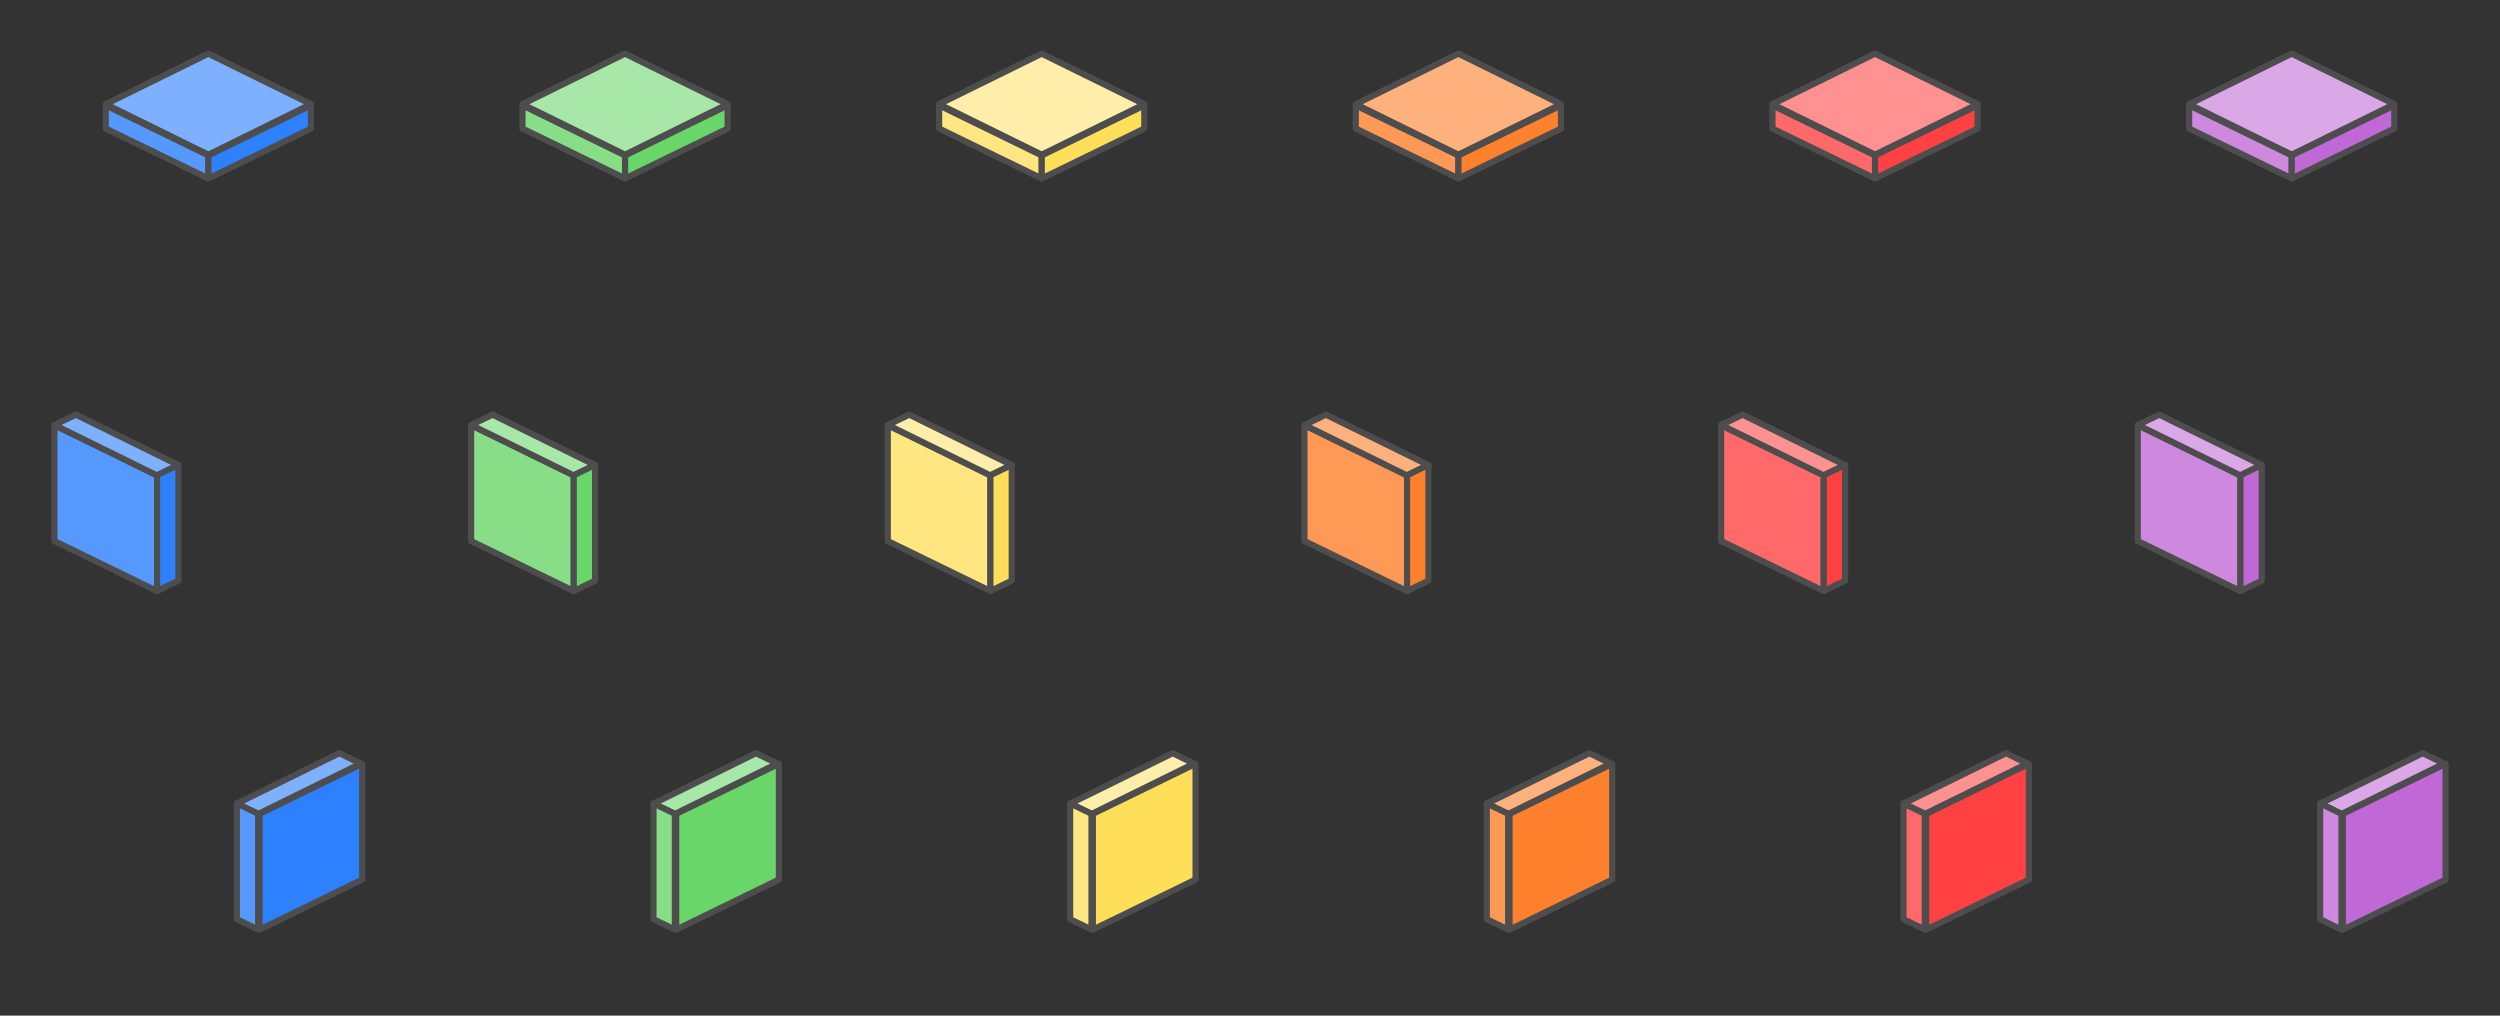 <?xml version="1.0" encoding="UTF-8" standalone="no"?>
<!-- Created with Inkscape (http://www.inkscape.org/) -->

<svg
   xmlns:dc="http://purl.org/dc/elements/1.1/"
   xmlns:cc="http://creativecommons.org/ns#"
   xmlns:rdf="http://www.w3.org/1999/02/22-rdf-syntax-ns#"
   xmlns:svg="http://www.w3.org/2000/svg"
   xmlns="http://www.w3.org/2000/svg"
   xmlns:sodipodi="http://sodipodi.sourceforge.net/DTD/sodipodi-0.dtd"
   xmlns:inkscape="http://www.inkscape.org/namespaces/inkscape"
   width="384"
   height="156"
   id="svg3804"
   version="1.1"
   inkscape:version="0.48.5 r10040"
   sodipodi:docname="bloks-parts-colors - pad.svg"
   inkscape:export-filename="bpp.png"
   inkscape:export-xdpi="90"
   inkscape:export-ydpi="90">
  <rect width="100%" height="100%" fill="#333333" stroke="none"/>
  <defs
     id="defs3806" />
  <sodipodi:namedview
     id="base"
     pagecolor="#ffffff"
     bordercolor="#666666"
     borderopacity="1.0"
     inkscape:pageopacity="0.0"
     inkscape:pageshadow="2"
     inkscape:zoom="1.9822561"
     inkscape:cx="171.67018"
     inkscape:cy="59.071398"
     inkscape:document-units="px"
     inkscape:current-layer="g3003"
     showgrid="true"
     inkscape:window-width="1366"
     inkscape:window-height="706"
     inkscape:window-x="-8"
     inkscape:window-y="-8"
     inkscape:window-maximized="1"
     inkscape:snap-grids="false">
    <inkscape:grid
       type="xygrid"
       id="grid2986"
       empspacing="5"
       visible="true"
       enabled="true"
       snapvisiblegridlinesonly="true"
       spacingx="32px"
       spacingy="74px" />
  </sodipodi:namedview>
  <g
     inkscape:label="Layer 1"
     inkscape:groupmode="layer"
     id="layer1"
     transform="translate(0,-896.362)">
    <g
       id="g3003"
       transform="translate(0,19.643)">
      <path
         sodipodi:nodetypes="ccccc"
         inkscape:connector-curvature="0"
         id="path3787-1"
         d="m 311.638,994.036 0,17.786 -15.776,7.687 0,-17.786 z"
         style="fill:#ff4141;fill-opacity:1;stroke:#4d4d4d;stroke-width:0.948;stroke-linecap:round;stroke-linejoin:round;stroke-miterlimit:4;stroke-opacity:1;stroke-dasharray:none" />
      <path
         sodipodi:nodetypes="ccccc"
         inkscape:connector-curvature="0"
         id="path3787-4"
         d="m 328.362,942.036 0,17.786 15.776,7.687 0,-17.786 z"
         style="fill:#ce88de;fill-opacity:1;stroke:#4d4d4d;stroke-width:0.948;stroke-linecap:round;stroke-linejoin:round;stroke-miterlimit:4;stroke-opacity:1;stroke-dasharray:none" />
      <path
         style="fill:#87de87;fill-opacity:1;stroke:#4d4d4d;stroke-width:0.948;stroke-linecap:round;stroke-linejoin:round;stroke-miterlimit:4;stroke-opacity:1;stroke-dasharray:none"
         d="m 72.362,942.036 0,17.786 15.776,7.687 0,-17.786 z"
         id="path3844"
         inkscape:connector-curvature="0"
         sodipodi:nodetypes="ccccc" />
      <path
         style="fill:#c068d6;fill-opacity:1;stroke:#4d4d4d;stroke-width:0.948;stroke-linecap:round;stroke-linejoin:round;stroke-miterlimit:4;stroke-opacity:1;stroke-dasharray:none"
         d="m 375.638,994.036 0,17.786 -15.776,7.687 0,-17.786 z"
         id="path3846"
         inkscape:connector-curvature="0"
         sodipodi:nodetypes="ccccc" />
      <path
         style="fill:#ff9955;fill-opacity:1;stroke:#4d4d4d;stroke-width:0.948;stroke-linecap:round;stroke-linejoin:round;stroke-miterlimit:4;stroke-opacity:1;stroke-dasharray:none"
         d="m 200.362,942.036 0,17.786 15.776,7.687 0,-17.786 z"
         id="path3852"
         inkscape:connector-curvature="0"
         sodipodi:nodetypes="ccccc" />
      <path
         style="fill:#68d668;fill-opacity:1;stroke:#4d4d4d;stroke-width:0.948;stroke-linecap:round;stroke-linejoin:round;stroke-miterlimit:4;stroke-opacity:1;stroke-dasharray:none"
         d="m 119.638,994.036 0,17.786 -15.776,7.687 0,-17.786 z"
         id="path3846-6"
         inkscape:connector-curvature="0"
         sodipodi:nodetypes="ccccc" />
      <path
         style="fill:#ffe680;fill-opacity:1;stroke:#4d4d4d;stroke-width:0.948;stroke-linecap:round;stroke-linejoin:round;stroke-miterlimit:4;stroke-opacity:1;stroke-dasharray:none"
         d="m 136.362,942.036 0,17.786 15.776,7.687 0,-17.786 z"
         id="path3852-7"
         inkscape:connector-curvature="0"
         sodipodi:nodetypes="ccccc" />
      <path
         style="fill:#ff812d;fill-opacity:1;stroke:#4d4d4d;stroke-width:0.948;stroke-linecap:round;stroke-linejoin:round;stroke-miterlimit:4;stroke-opacity:1;stroke-dasharray:none"
         d="m 247.638,994.036 0,17.786 -15.776,7.687 0,-17.786 z"
         id="path3854-6"
         inkscape:connector-curvature="0"
         sodipodi:nodetypes="ccccc" />
      <path
         sodipodi:nodetypes="ccccc"
         style="fill:#7db1ff;fill-opacity:1;stroke:#4d4d4d;stroke-width:0.953;stroke-linecap:round;stroke-linejoin:round;stroke-miterlimit:4;stroke-opacity:1;stroke-dasharray:none"
         d="m 32,884.958 -15.762,7.762 15.762,7.762 15.762,-7.762 z"
         id="path3842-2-8"
         inkscape:connector-curvature="0" />
      <path
         style="fill:#ff6969;fill-opacity:1;stroke:#4d4d4d;stroke-width:0.948;stroke-linecap:round;stroke-linejoin:round;stroke-miterlimit:4;stroke-opacity:1;stroke-dasharray:none"
         d="m 264.362,942.036 0,17.786 15.776,7.687 0,-17.786 z"
         id="path3844-1-7"
         inkscape:connector-curvature="0"
         sodipodi:nodetypes="ccccc" />
      <path
         style="fill:#ffde59;fill-opacity:1;stroke:#4d4d4d;stroke-width:0.948;stroke-linecap:round;stroke-linejoin:round;stroke-miterlimit:4;stroke-opacity:1;stroke-dasharray:none"
         d="m 183.638,994.036 0,17.786 -15.776,7.687 0,-17.786 z"
         id="path3846-6-4"
         inkscape:connector-curvature="0"
         sodipodi:nodetypes="ccccc" />
      <path
         sodipodi:nodetypes="ccccc"
         style="fill:#a7e7a7;fill-opacity:1;stroke:#4d4d4d;stroke-width:0.953;stroke-linecap:round;stroke-linejoin:round;stroke-miterlimit:4;stroke-opacity:1;stroke-dasharray:none"
         d="m 96,884.958 -15.762,7.762 15.762,7.762 15.762,-7.762 z"
         id="path3850-5-7"
         inkscape:connector-curvature="0" />
      <path
         style="fill:#5599ff;fill-opacity:1;stroke:#4d4d4d;stroke-width:0.948;stroke-linecap:round;stroke-linejoin:round;stroke-miterlimit:4;stroke-opacity:1;stroke-dasharray:none"
         d="m 8.362,942.036 0,17.786 15.776,7.687 0,-17.786 z"
         id="path3852-7-7"
         inkscape:connector-curvature="0"
         sodipodi:nodetypes="ccccc" />
      <path
         sodipodi:nodetypes="ccccc"
         style="fill:#ffeea9;fill-opacity:1;stroke:#4d4d4d;stroke-width:0.953;stroke-linecap:round;stroke-linejoin:round;stroke-miterlimit:4;stroke-opacity:1;stroke-dasharray:none"
         d="m 160,884.958 -15.762,7.762 15.762,7.762 15.762,-7.762 z"
         id="path3858-8-1"
         inkscape:connector-curvature="0" />
      <path
         style="fill:#2d81ff;fill-opacity:1;stroke:#4d4d4d;stroke-width:0.948;stroke-linecap:round;stroke-linejoin:round;stroke-miterlimit:4;stroke-opacity:1;stroke-dasharray:none"
         d="m 55.638,994.036 0,17.786 -15.776,7.687 0,-17.786 z"
         id="path3862-2-8"
         inkscape:connector-curvature="0"
         sodipodi:nodetypes="ccccc" />
      <path
         sodipodi:nodetypes="ccccc"
         style="fill:#ffb17d;fill-opacity:1;stroke:#4d4d4d;stroke-width:0.953;stroke-linecap:round;stroke-linejoin:round;stroke-miterlimit:4;stroke-opacity:1;stroke-dasharray:none"
         d="m 224,884.958 -15.762,7.762 15.762,7.762 15.762,-7.762 z"
         id="path3866-9-5"
         inkscape:connector-curvature="0" />
      <path
         sodipodi:nodetypes="ccccc"
         style="fill:#ff9191;fill-opacity:1;stroke:#4d4d4d;stroke-width:0.953;stroke-linecap:round;stroke-linejoin:round;stroke-miterlimit:4;stroke-opacity:1;stroke-dasharray:none"
         d="m 288,884.958 -15.762,7.762 15.762,7.762 15.762,-7.762 z"
         id="path3874-1-6"
         inkscape:connector-curvature="0" />
      <path
         sodipodi:nodetypes="ccccc"
         style="fill:#daa7e7;fill-opacity:1;stroke:#4d4d4d;stroke-width:0.953;stroke-linecap:round;stroke-linejoin:round;stroke-miterlimit:4;stroke-opacity:1;stroke-dasharray:none"
         d="m 352,884.958 -15.762,7.762 15.762,7.762 15.762,-7.762 z"
         id="path3882-4-8"
         inkscape:connector-curvature="0" />
      <path
         style="fill:#ff9191;fill-opacity:1;stroke:#4d4d4d;stroke-width:0.953;stroke-linecap:round;stroke-linejoin:round;stroke-miterlimit:4;stroke-opacity:1;stroke-dasharray:none"
         d="M 267.656 63.688 L 264.375 65.281 L 280.125 73.031 L 283.406 71.438 L 267.656 63.688 z "
         transform="translate(0,876.719)"
         id="path3004" />
      <path
         style="fill:#ff4141;fill-opacity:1;stroke:#4d4d4d;stroke-width:0.948;stroke-linecap:round;stroke-linejoin:round;stroke-miterlimit:4;stroke-opacity:1;stroke-dasharray:none"
         d="M 283.406 71.406 L 280.125 73 L 280.125 90.781 L 283.406 89.188 L 283.406 71.406 z "
         transform="translate(0,876.719)"
         id="path3011" />
      <path
         id="path3019"
         d="m 331.656,940.407 -3.281,1.594 15.75,7.75 3.281,-1.594 -15.75,-7.75 z"
         style="fill:#daa7e7;fill-opacity:1;stroke:#4d4d4d;stroke-width:0.953;stroke-linecap:round;stroke-linejoin:round;stroke-miterlimit:4;stroke-opacity:1;stroke-dasharray:none;color:#000000;fill-rule:nonzero;stroke-dashoffset:0;marker:none;visibility:visible;display:inline;overflow:visible;enable-background:accumulate"
         inkscape:connector-curvature="0" />
      <path
         id="path3021"
         d="m 347.406,948.126 -3.281,1.594 0,17.781 3.281,-1.594 0,-17.781 z"
         style="fill:#c068d6;fill-opacity:1;stroke:#4d4d4d;stroke-width:0.948;stroke-linecap:round;stroke-linejoin:round;stroke-miterlimit:4;stroke-opacity:1;stroke-dasharray:none;color:#000000;fill-rule:nonzero;stroke-dashoffset:0;marker:none;visibility:visible;display:inline;overflow:visible;enable-background:accumulate"
         inkscape:connector-curvature="0" />
      <path
         id="path3057"
         d="m 203.656,940.407 -3.281,1.594 15.75,7.75 3.281,-1.594 -15.75,-7.75 z"
         style="fill:#ffb17d;fill-opacity:1;stroke:#4d4d4d;stroke-width:0.953;stroke-linecap:round;stroke-linejoin:round;stroke-miterlimit:4;stroke-opacity:1;stroke-dasharray:none;color:#000000;fill-rule:nonzero;stroke-dashoffset:0;marker:none;visibility:visible;display:inline;overflow:visible;enable-background:accumulate"
         inkscape:connector-curvature="0" />
      <path
         id="path3059"
         d="m 219.406,948.126 -3.281,1.594 0,17.781 3.281,-1.594 0,-17.781 z"
         style="fill:#ff812d;fill-opacity:1;stroke:#4d4d4d;stroke-width:0.948;stroke-linecap:round;stroke-linejoin:round;stroke-miterlimit:4;stroke-opacity:1;stroke-dasharray:none;color:#000000;fill-rule:nonzero;stroke-dashoffset:0;marker:none;visibility:visible;display:inline;overflow:visible;enable-background:accumulate"
         inkscape:connector-curvature="0" />
      <path
         inkscape:connector-curvature="0"
         style="fill:#7db1ff;fill-opacity:1;stroke:#4d4d4d;stroke-width:0.953;stroke-linecap:round;stroke-linejoin:round;stroke-miterlimit:4;stroke-opacity:1;stroke-dasharray:none;color:#000000;fill-rule:nonzero;stroke-dashoffset:0;marker:none;visibility:visible;display:inline;overflow:visible;enable-background:accumulate"
         d="m 11.656,940.407 -3.281,1.594 15.75,7.75 3.281,-1.594 -15.75,-7.75 z"
         id="path3061" />
      <path
         inkscape:connector-curvature="0"
         style="fill:#2d81ff;fill-opacity:1;stroke:#4d4d4d;stroke-width:0.948;stroke-linecap:round;stroke-linejoin:round;stroke-miterlimit:4;stroke-opacity:1;stroke-dasharray:none;color:#000000;fill-rule:nonzero;stroke-dashoffset:0;marker:none;visibility:visible;display:inline;overflow:visible;enable-background:accumulate"
         d="m 27.406,948.126 -3.281,1.594 0,17.781 3.281,-1.594 0,-17.781 z"
         id="path3063" />
      <path
         id="path3065"
         d="m 75.656,940.407 -3.281,1.594 15.75,7.75 3.281,-1.594 -15.75,-7.75 z"
         style="fill:#a7e7a7;fill-opacity:1;stroke:#4d4d4d;stroke-width:0.953;stroke-linecap:round;stroke-linejoin:round;stroke-miterlimit:4;stroke-opacity:1;stroke-dasharray:none;color:#000000;fill-rule:nonzero;stroke-dashoffset:0;marker:none;visibility:visible;display:inline;overflow:visible;enable-background:accumulate"
         inkscape:connector-curvature="0" />
      <path
         id="path3067"
         d="m 91.406,948.126 -3.281,1.594 0,17.781 3.281,-1.594 0,-17.781 z"
         style="fill:#68d668;fill-opacity:1;stroke:#4d4d4d;stroke-width:0.948;stroke-linecap:round;stroke-linejoin:round;stroke-miterlimit:4;stroke-opacity:1;stroke-dasharray:none;color:#000000;fill-rule:nonzero;stroke-dashoffset:0;marker:none;visibility:visible;display:inline;overflow:visible;enable-background:accumulate"
         inkscape:connector-curvature="0" />
      <path
         inkscape:connector-curvature="0"
         style="fill:#ffeea9;fill-opacity:1;stroke:#4d4d4d;stroke-width:0.953;stroke-linecap:round;stroke-linejoin:round;stroke-miterlimit:4;stroke-opacity:1;stroke-dasharray:none;color:#000000;fill-rule:nonzero;stroke-dashoffset:0;marker:none;visibility:visible;display:inline;overflow:visible;enable-background:accumulate"
         d="m 139.656,940.407 -3.281,1.594 15.75,7.75 3.281,-1.594 -15.75,-7.75 z"
         id="path3069" />
      <path
         inkscape:connector-curvature="0"
         style="fill:#ffde59;fill-opacity:1;stroke:#4d4d4d;stroke-width:0.948;stroke-linecap:round;stroke-linejoin:round;stroke-miterlimit:4;stroke-opacity:1;stroke-dasharray:none;color:#000000;fill-rule:nonzero;stroke-dashoffset:0;marker:none;visibility:visible;display:inline;overflow:visible;enable-background:accumulate"
         d="m 155.406,948.126 -3.281,1.594 0,17.781 3.281,-1.594 0,-17.781 z"
         id="path3071" />
      <path
         id="path3209"
         d="m 52.125,992.407 3.281,1.594 -15.75,7.75 -3.281,-1.594 15.75,-7.75 z"
         style="color:#000000;fill:#7db1ff;fill-opacity:1;fill-rule:nonzero;stroke:#4d4d4d;stroke-width:0.953;stroke-linecap:round;stroke-linejoin:round;stroke-miterlimit:4;stroke-opacity:1;stroke-dasharray:none;stroke-dashoffset:0;marker:none;visibility:visible;display:inline;overflow:visible;enable-background:accumulate"
         inkscape:connector-curvature="0" />
      <path
         id="path3211"
         d="m 36.375,1000.126 3.281,1.594 0,17.781 -3.281,-1.594 0,-17.781 z"
         style="color:#000000;fill:#5599ff;fill-opacity:1;fill-rule:nonzero;stroke:#4d4d4d;stroke-width:0.948;stroke-linecap:round;stroke-linejoin:round;stroke-miterlimit:4;stroke-opacity:1;stroke-dasharray:none;stroke-dashoffset:0;marker:none;visibility:visible;display:inline;overflow:visible;enable-background:accumulate"
         inkscape:connector-curvature="0" />
      <path
         inkscape:connector-curvature="0"
         style="color:#000000;fill:#a7e7a7;fill-opacity:1;fill-rule:nonzero;stroke:#4d4d4d;stroke-width:0.953;stroke-linecap:round;stroke-linejoin:round;stroke-miterlimit:4;stroke-opacity:1;stroke-dasharray:none;stroke-dashoffset:0;marker:none;visibility:visible;display:inline;overflow:visible;enable-background:accumulate"
         d="m 116.125,992.407 3.281,1.594 -15.75,7.75 -3.281,-1.594 15.75,-7.75 z"
         id="path3230" />
      <path
         inkscape:connector-curvature="0"
         style="color:#000000;fill:#87de87;fill-opacity:1;fill-rule:nonzero;stroke:#4d4d4d;stroke-width:0.948;stroke-linecap:round;stroke-linejoin:round;stroke-miterlimit:4;stroke-opacity:1;stroke-dasharray:none;stroke-dashoffset:0;marker:none;visibility:visible;display:inline;overflow:visible;enable-background:accumulate"
         d="m 100.375,1000.126 3.281,1.594 0,17.781 -3.281,-1.594 0,-17.781 z"
         id="path3232" />
      <path
         id="path3234"
         d="m 180.125,992.407 3.281,1.594 -15.75,7.75 -3.281,-1.594 15.75,-7.75 z"
         style="color:#000000;fill:#ffeea9;fill-opacity:1;fill-rule:nonzero;stroke:#4d4d4d;stroke-width:0.953;stroke-linecap:round;stroke-linejoin:round;stroke-miterlimit:4;stroke-opacity:1;stroke-dasharray:none;stroke-dashoffset:0;marker:none;visibility:visible;display:inline;overflow:visible;enable-background:accumulate"
         inkscape:connector-curvature="0" />
      <path
         id="path3236"
         d="m 164.375,1000.126 3.281,1.594 0,17.781 -3.281,-1.594 0,-17.781 z"
         style="color:#000000;fill:#ffe680;fill-opacity:1;fill-rule:nonzero;stroke:#4d4d4d;stroke-width:0.948;stroke-linecap:round;stroke-linejoin:round;stroke-miterlimit:4;stroke-opacity:1;stroke-dasharray:none;stroke-dashoffset:0;marker:none;visibility:visible;display:inline;overflow:visible;enable-background:accumulate"
         inkscape:connector-curvature="0" />
      <path
         inkscape:connector-curvature="0"
         style="color:#000000;fill:#ffb17d;fill-opacity:1;fill-rule:nonzero;stroke:#4d4d4d;stroke-width:0.953;stroke-linecap:round;stroke-linejoin:round;stroke-miterlimit:4;stroke-opacity:1;stroke-dasharray:none;stroke-dashoffset:0;marker:none;visibility:visible;display:inline;overflow:visible;enable-background:accumulate"
         d="m 244.125,992.407 3.281,1.594 -15.75,7.75 -3.281,-1.594 15.75,-7.75 z"
         id="path3238" />
      <path
         inkscape:connector-curvature="0"
         style="color:#000000;fill:#ff9955;fill-opacity:1;fill-rule:nonzero;stroke:#4d4d4d;stroke-width:0.948;stroke-linecap:round;stroke-linejoin:round;stroke-miterlimit:4;stroke-opacity:1;stroke-dasharray:none;stroke-dashoffset:0;marker:none;visibility:visible;display:inline;overflow:visible;enable-background:accumulate"
         d="m 228.375,1000.126 3.281,1.594 0,17.781 -3.281,-1.594 0,-17.781 z"
         id="path3240" />
      <path
         id="path3242"
         d="m 308.125,992.407 3.281,1.594 -15.75,7.75 -3.281,-1.594 15.75,-7.75 z"
         style="color:#000000;fill:#ff9191;fill-opacity:1;fill-rule:nonzero;stroke:#4d4d4d;stroke-width:0.953;stroke-linecap:round;stroke-linejoin:round;stroke-miterlimit:4;stroke-opacity:1;stroke-dasharray:none;stroke-dashoffset:0;marker:none;visibility:visible;display:inline;overflow:visible;enable-background:accumulate"
         inkscape:connector-curvature="0" />
      <path
         id="path3244"
         d="m 292.375,1000.126 3.281,1.594 0,17.781 -3.281,-1.594 0,-17.781 z"
         style="color:#000000;fill:#ff6969;fill-opacity:1;fill-rule:nonzero;stroke:#4d4d4d;stroke-width:0.948;stroke-linecap:round;stroke-linejoin:round;stroke-miterlimit:4;stroke-opacity:1;stroke-dasharray:none;stroke-dashoffset:0;marker:none;visibility:visible;display:inline;overflow:visible;enable-background:accumulate"
         inkscape:connector-curvature="0" />
      <path
         inkscape:connector-curvature="0"
         style="color:#000000;fill:#daa7e7;fill-opacity:1;fill-rule:nonzero;stroke:#4d4d4d;stroke-width:0.953;stroke-linecap:round;stroke-linejoin:round;stroke-miterlimit:4;stroke-opacity:1;stroke-dasharray:none;stroke-dashoffset:0;marker:none;visibility:visible;display:inline;overflow:visible;enable-background:accumulate"
         d="m 372.125,992.407 3.281,1.594 -15.75,7.75 -3.281,-1.594 15.75,-7.75 z"
         id="path3246" />
      <path
         inkscape:connector-curvature="0"
         style="color:#000000;fill:#ce88de;fill-opacity:1;fill-rule:nonzero;stroke:#4d4d4d;stroke-width:0.948;stroke-linecap:round;stroke-linejoin:round;stroke-miterlimit:4;stroke-opacity:1;stroke-dasharray:none;stroke-dashoffset:0;marker:none;visibility:visible;display:inline;overflow:visible;enable-background:accumulate"
         d="m 356.375,1000.126 3.281,1.594 0,17.781 -3.281,-1.594 0,-17.781 z"
         id="path3248" />
      <path
         style="fill:#5599ff;fill-opacity:1;stroke:#4d4d4d;stroke-width:0.948;stroke-linecap:round;stroke-linejoin:round;stroke-miterlimit:4;stroke-opacity:1;stroke-dasharray:none;color:#000000;fill-rule:nonzero;stroke-dashoffset:0;marker:none;visibility:visible;display:inline;overflow:visible;enable-background:accumulate"
         d="m 16.25,892.906 0,3.562 15.75,7.656 0,-3.531 -15.75,-7.688 z"
         id="path3424"
         inkscape:connector-curvature="0" />
      <path
         id="path3430"
         d="m 47.764,892.906 0,3.562 -15.75,7.656 0,-3.531 15.75,-7.688 z"
         style="fill:#2d81ff;fill-opacity:1;stroke:#4d4d4d;stroke-width:0.948;stroke-linecap:round;stroke-linejoin:round;stroke-miterlimit:4;stroke-opacity:1;stroke-dasharray:none;color:#000000;fill-rule:nonzero;stroke-dashoffset:0;marker:none;visibility:visible;display:inline;overflow:visible;enable-background:accumulate"
         inkscape:connector-curvature="0" />
      <path
         inkscape:connector-curvature="0"
         id="path3489"
         d="m 80.25,892.906 0,3.562 15.75,7.656 0,-3.531 -15.75,-7.688 z"
         style="color:#000000;fill:#87de87;fill-opacity:1;fill-rule:nonzero;stroke:#4d4d4d;stroke-width:0.948;stroke-linecap:round;stroke-linejoin:round;stroke-miterlimit:4;stroke-opacity:1;stroke-dasharray:none;stroke-dashoffset:0;marker:none;visibility:visible;display:inline;overflow:visible;enable-background:accumulate" />
      <path
         inkscape:connector-curvature="0"
         style="color:#000000;fill:#68d668;fill-opacity:1;fill-rule:nonzero;stroke:#4d4d4d;stroke-width:0.948;stroke-linecap:round;stroke-linejoin:round;stroke-miterlimit:4;stroke-opacity:1;stroke-dasharray:none;stroke-dashoffset:0;marker:none;visibility:visible;display:inline;overflow:visible;enable-background:accumulate"
         d="m 111.764,892.906 0,3.562 -15.75,7.656 0,-3.531 15.75,-7.688 z"
         id="path3491" />
      <path
         inkscape:connector-curvature="0"
         id="path3493"
         d="m 144.25,892.906 0,3.562 15.75,7.656 0,-3.531 -15.75,-7.688 z"
         style="color:#000000;fill:#ffe680;fill-opacity:1;fill-rule:nonzero;stroke:#4d4d4d;stroke-width:0.948;stroke-linecap:round;stroke-linejoin:round;stroke-miterlimit:4;stroke-opacity:1;stroke-dasharray:none;stroke-dashoffset:0;marker:none;visibility:visible;display:inline;overflow:visible;enable-background:accumulate" />
      <path
         inkscape:connector-curvature="0"
         style="color:#000000;fill:#ffde59;fill-opacity:1;fill-rule:nonzero;stroke:#4d4d4d;stroke-width:0.948;stroke-linecap:round;stroke-linejoin:round;stroke-miterlimit:4;stroke-opacity:1;stroke-dasharray:none;stroke-dashoffset:0;marker:none;visibility:visible;display:inline;overflow:visible;enable-background:accumulate"
         d="m 175.764,892.906 0,3.562 -15.75,7.656 0,-3.531 15.75,-7.688 z"
         id="path3495" />
      <path
         style="color:#000000;fill:#ff9955;fill-opacity:1;fill-rule:nonzero;stroke:#4d4d4d;stroke-width:0.948;stroke-linecap:round;stroke-linejoin:round;stroke-miterlimit:4;stroke-opacity:1;stroke-dasharray:none;stroke-dashoffset:0;marker:none;visibility:visible;display:inline;overflow:visible;enable-background:accumulate"
         d="m 208.25,892.906 0,3.562 15.75,7.656 0,-3.531 -15.75,-7.688 z"
         id="path3497"
         inkscape:connector-curvature="0" />
      <path
         id="path3499"
         d="m 239.764,892.906 0,3.562 -15.75,7.656 0,-3.531 15.75,-7.688 z"
         style="color:#000000;fill:#ff812d;fill-opacity:1;fill-rule:nonzero;stroke:#4d4d4d;stroke-width:0.948;stroke-linecap:round;stroke-linejoin:round;stroke-miterlimit:4;stroke-opacity:1;stroke-dasharray:none;stroke-dashoffset:0;marker:none;visibility:visible;display:inline;overflow:visible;enable-background:accumulate"
         inkscape:connector-curvature="0" />
      <path
         style="color:#000000;fill:#ff6969;fill-opacity:1;fill-rule:nonzero;stroke:#4d4d4d;stroke-width:0.948;stroke-linecap:round;stroke-linejoin:round;stroke-miterlimit:4;stroke-opacity:1;stroke-dasharray:none;stroke-dashoffset:0;marker:none;visibility:visible;display:inline;overflow:visible;enable-background:accumulate"
         d="m 272.25,892.906 0,3.562 15.75,7.656 0,-3.531 -15.75,-7.688 z"
         id="path3501"
         inkscape:connector-curvature="0" />
      <path
         id="path3503"
         d="m 303.764,892.906 0,3.562 -15.75,7.656 0,-3.531 15.75,-7.688 z"
         style="color:#000000;fill:#ff4141;fill-opacity:1;fill-rule:nonzero;stroke:#4d4d4d;stroke-width:0.948;stroke-linecap:round;stroke-linejoin:round;stroke-miterlimit:4;stroke-opacity:1;stroke-dasharray:none;stroke-dashoffset:0;marker:none;visibility:visible;display:inline;overflow:visible;enable-background:accumulate"
         inkscape:connector-curvature="0" />
      <path
         inkscape:connector-curvature="0"
         id="path3505"
         d="m 336.25,892.906 0,3.562 15.75,7.656 0,-3.531 -15.75,-7.688 z"
         style="color:#000000;fill:#ce88de;fill-opacity:1;fill-rule:nonzero;stroke:#4d4d4d;stroke-width:0.948;stroke-linecap:round;stroke-linejoin:round;stroke-miterlimit:4;stroke-opacity:1;stroke-dasharray:none;stroke-dashoffset:0;marker:none;visibility:visible;display:inline;overflow:visible;enable-background:accumulate" />
      <path
         inkscape:connector-curvature="0"
         style="color:#000000;fill:#c068d6;fill-opacity:1;fill-rule:nonzero;stroke:#4d4d4d;stroke-width:0.948;stroke-linecap:round;stroke-linejoin:round;stroke-miterlimit:4;stroke-opacity:1;stroke-dasharray:none;stroke-dashoffset:0;marker:none;visibility:visible;display:inline;overflow:visible;enable-background:accumulate"
         d="m 367.764,892.906 0,3.562 -15.75,7.656 0,-3.531 15.75,-7.688 z"
         id="path3507" />
    </g>
  </g>
</svg>
